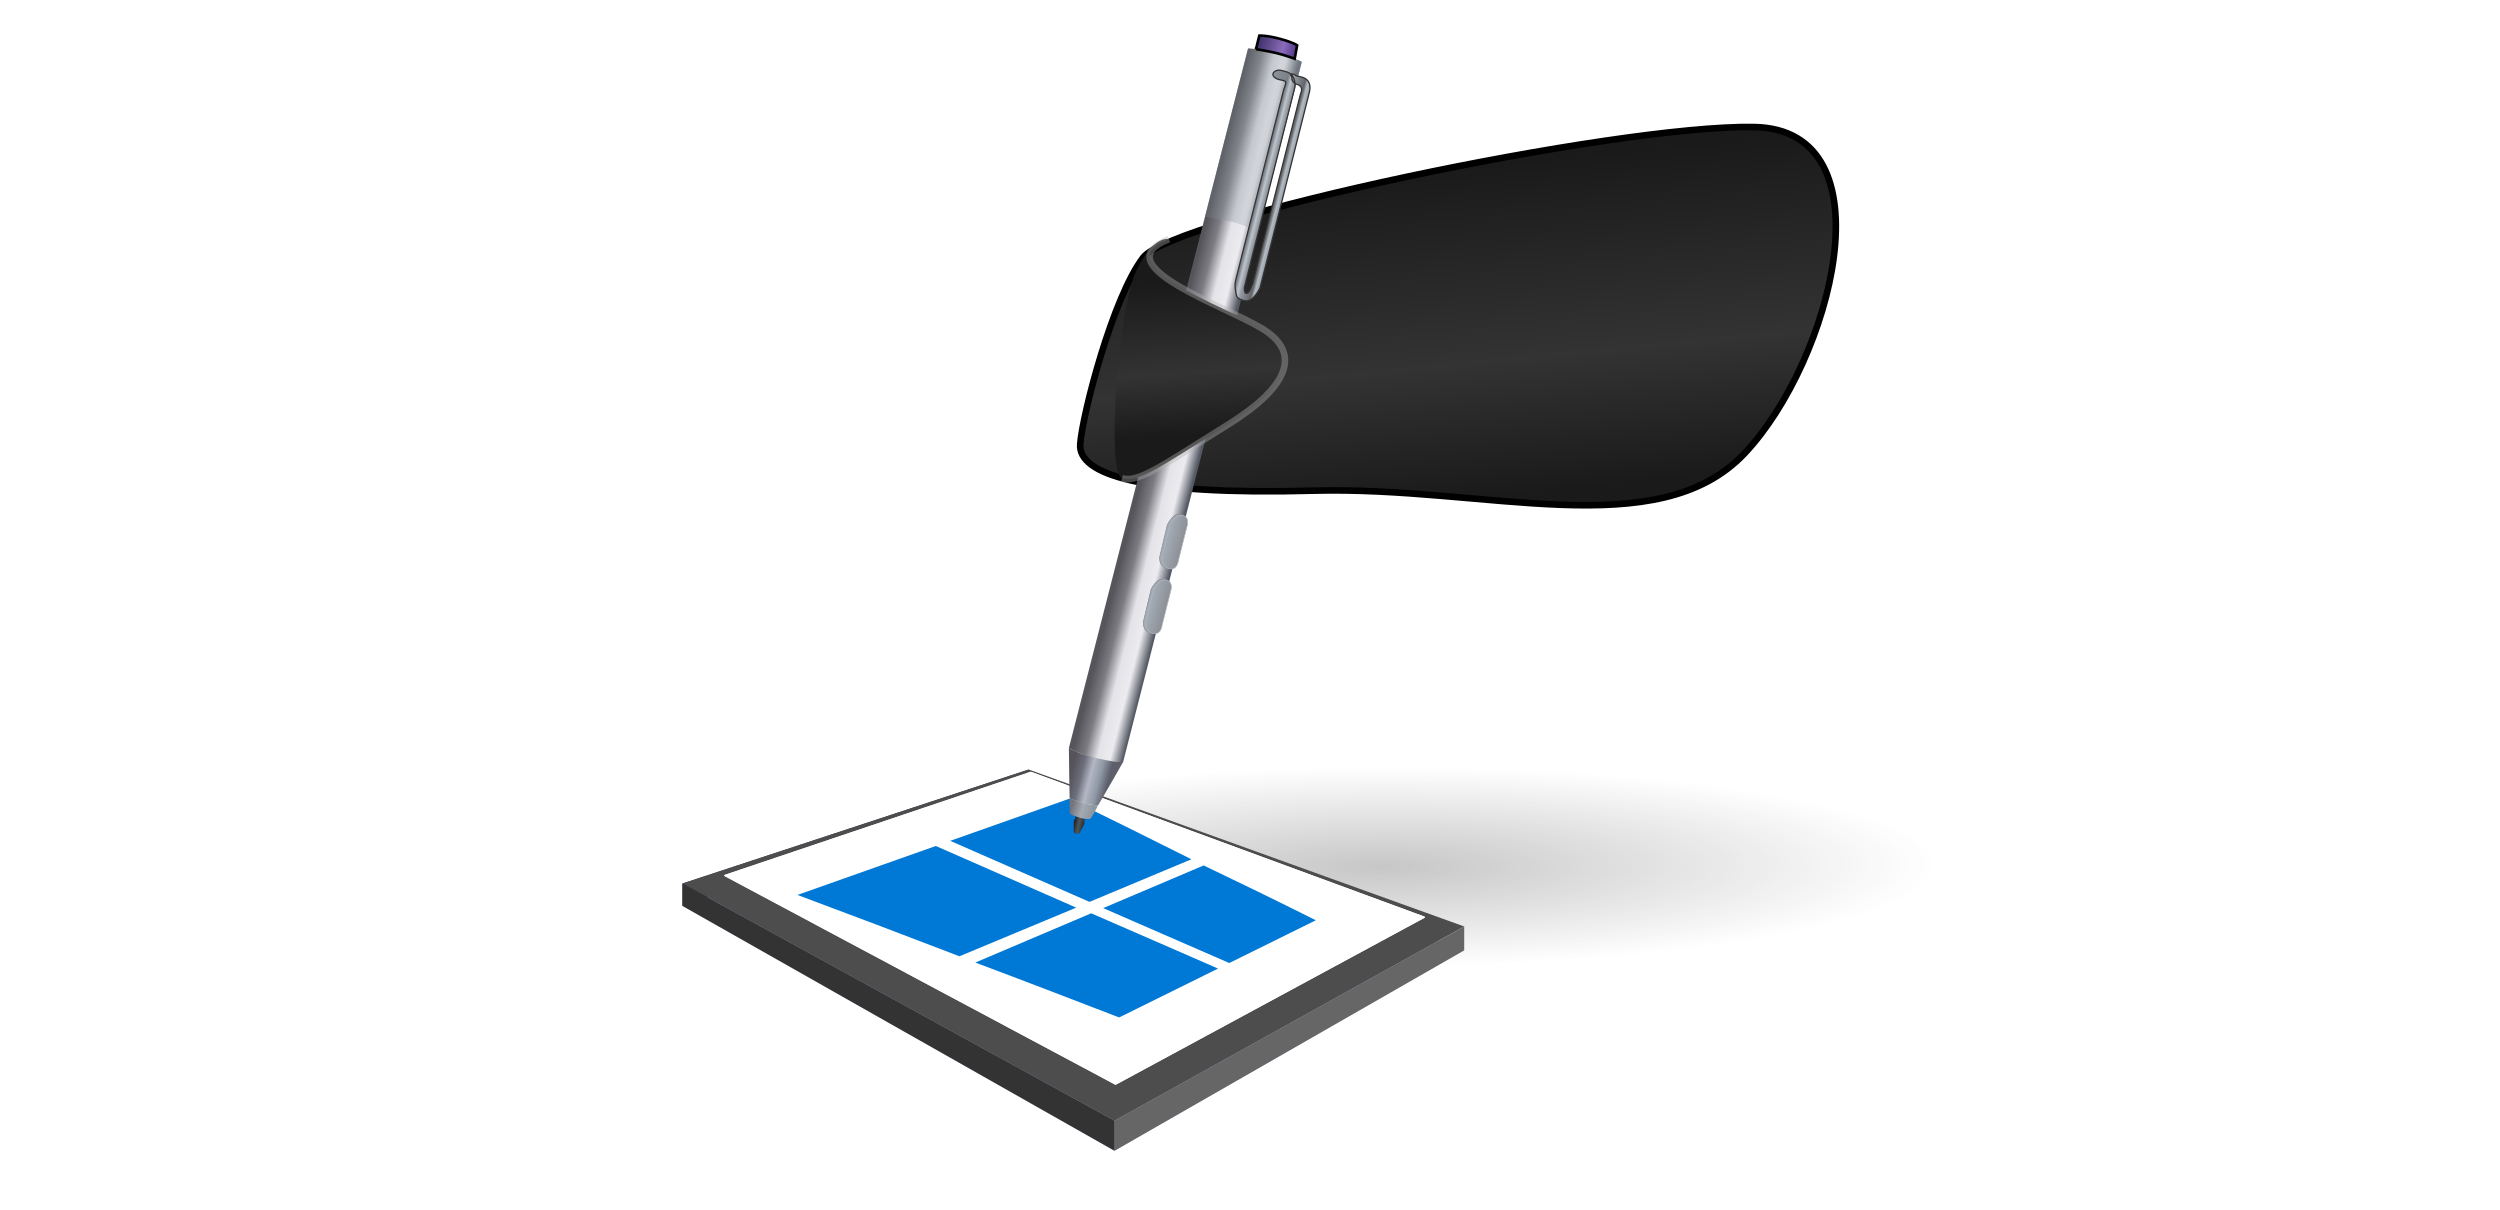 <?xml version="1.0" encoding="UTF-8" standalone="no"?>
<!-- Created with Inkscape (http://www.inkscape.org/) -->

<svg
   xmlns:dc="http://purl.org/dc/elements/1.1/"
   xmlns:cc="http://creativecommons.org/ns#"
   xmlns:rdf="http://www.w3.org/1999/02/22-rdf-syntax-ns#"
   xmlns:svg="http://www.w3.org/2000/svg"
   xmlns="http://www.w3.org/2000/svg"
   xmlns:xlink="http://www.w3.org/1999/xlink"
   xmlns:sodipodi="http://sodipodi.sourceforge.net/DTD/sodipodi-0.dtd"
   xmlns:inkscape="http://www.inkscape.org/namespaces/inkscape"
   width="529"
   height="256"
   viewBox="0 0 529 256"
   id="svg2"
   version="1.1"
   inkscape:version="0.91 r13725"
   sodipodi:docname="logoWide.svg"
   inkscape:export-filename="/home/jarrad/src/WinNetSty/WinNetSty/Assets/StoreLogo.scale-100.png"
   inkscape:export-xdpi="17.58"
   inkscape:export-ydpi="17.58">
  <sodipodi:namedview
     id="base"
     pagecolor="#ffffff"
     bordercolor="#666666"
     borderopacity="1.0"
     inkscape:pageopacity="0.0"
     inkscape:pageshadow="2"
     inkscape:zoom="1.28"
     inkscape:cx="227.87818"
     inkscape:cy="143.82366"
     inkscape:document-units="px"
     inkscape:current-layer="layer1"
     showgrid="false"
     units="px"
     showguides="false"
     inkscape:guide-bbox="true"
     inkscape:window-width="1920"
     inkscape:window-height="1175"
     inkscape:window-x="0"
     inkscape:window-y="25"
     inkscape:window-maximized="1"
     inkscape:object-paths="true"
     inkscape:object-nodes="true"
     inkscape:snap-nodes="false"
     fit-margin-top="0"
     fit-margin-left="0"
     fit-margin-right="0"
     fit-margin-bottom="0">
    <sodipodi:guide
       id="guide4476"
       orientation="0,1"
       position="26.253,124.239" />
    <sodipodi:guide
       id="guide4478"
       orientation="1,0"
       position="96.711,124.239" />
  </sodipodi:namedview>
  <defs
     id="defs4">
    <linearGradient
       inkscape:collect="always"
       id="linearGradient5519">
      <stop
         style="stop-color:#333333;stop-opacity:1;"
         offset="0"
         id="stop5521" />
      <stop
         style="stop-color:#333333;stop-opacity:0;"
         offset="1"
         id="stop5523" />
    </linearGradient>
    <linearGradient
       inkscape:collect="always"
       id="linearGradient5287">
      <stop
         style="stop-color:#1a1a1a;stop-opacity:1"
         offset="0"
         id="stop5289" />
      <stop
         id="stop5295"
         offset="0.596"
         style="stop-color:#333333;stop-opacity:1" />
      <stop
         style="stop-color:#1a1a1a;stop-opacity:1"
         offset="1"
         id="stop5291" />
    </linearGradient>
    <linearGradient
       inkscape:collect="always"
       id="linearGradient5258">
      <stop
         style="stop-color:#292226;stop-opacity:1"
         offset="0"
         id="stop5260" />
      <stop
         id="stop5266"
         offset="0.5"
         style="stop-color:#4d585c;stop-opacity:1" />
      <stop
         style="stop-color:#2f2f32;stop-opacity:1"
         offset="1"
         id="stop5262" />
    </linearGradient>
    <linearGradient
       id="linearGradient5242"
       inkscape:collect="always">
      <stop
         id="stop5244"
         offset="0"
         style="stop-color:#8e959b;stop-opacity:1" />
      <stop
         style="stop-color:#7b7f87;stop-opacity:1"
         offset="0.408"
         id="stop5256" />
      <stop
         style="stop-color:#bdc4cb;stop-opacity:1"
         offset="0.493"
         id="stop5246" />
      <stop
         id="stop5254"
         offset="0.588"
         style="stop-color:#9296a0;stop-opacity:1" />
      <stop
         id="stop5250"
         offset="0.839"
         style="stop-color:#626469;stop-opacity:1" />
      <stop
         style="stop-color:#b4bcc3;stop-opacity:1"
         offset="0.91"
         id="stop5252" />
      <stop
         id="stop5248"
         offset="1"
         style="stop-color:#99a0a7;stop-opacity:1" />
    </linearGradient>
    <linearGradient
       inkscape:collect="always"
       id="linearGradient5212">
      <stop
         style="stop-color:#a3abb4;stop-opacity:1"
         offset="0"
         id="stop5214" />
      <stop
         style="stop-color:#8d9197;stop-opacity:1"
         offset="1"
         id="stop5216" />
    </linearGradient>
    <linearGradient
       inkscape:collect="always"
       id="linearGradient5202">
      <stop
         style="stop-color:#6c7378;stop-opacity:1"
         offset="0"
         id="stop5204" />
      <stop
         id="stop5210"
         offset="0.641"
         style="stop-color:#b7bdc4;stop-opacity:1" />
      <stop
         style="stop-color:#8d949b;stop-opacity:1"
         offset="1"
         id="stop5206" />
    </linearGradient>
    <linearGradient
       inkscape:collect="always"
       id="linearGradient5192">
      <stop
         style="stop-color:#41326c;stop-opacity:1"
         offset="0"
         id="stop5194" />
      <stop
         id="stop5200"
         offset="0.641"
         style="stop-color:#8a6cb9;stop-opacity:1" />
      <stop
         style="stop-color:#503789;stop-opacity:1"
         offset="1"
         id="stop5196" />
    </linearGradient>
    <linearGradient
       inkscape:collect="always"
       id="linearGradient5178">
      <stop
         style="stop-color:#55555b;stop-opacity:1"
         offset="0"
         id="stop5180" />
      <stop
         id="stop5190"
         offset="0.25"
         style="stop-color:#7c7c82;stop-opacity:1" />
      <stop
         id="stop5186"
         offset="0.5"
         style="stop-color:#e3e3e8;stop-opacity:1" />
      <stop
         style="stop-color:#ecebf0;stop-opacity:1"
         offset="0.75"
         id="stop5188" />
      <stop
         style="stop-color:#545963;stop-opacity:1"
         offset="1"
         id="stop5182" />
    </linearGradient>
    <linearGradient
       id="linearGradient5136-9"
       inkscape:collect="always">
      <stop
         id="stop5158"
         offset="0"
         style="stop-color:#57535b;stop-opacity:1" />
      <stop
         style="stop-color:#6c6f7c;stop-opacity:1"
         offset="0.26"
         id="stop5166" />
      <stop
         style="stop-color:#b4b6c3;stop-opacity:1"
         offset="0.5"
         id="stop5160" />
      <stop
         id="stop5164"
         offset="0.75"
         style="stop-color:#9099a6;stop-opacity:1" />
      <stop
         id="stop5162"
         offset="1"
         style="stop-color:#5d5f6b;stop-opacity:1" />
    </linearGradient>
    <linearGradient
       inkscape:collect="always"
       id="linearGradient5136">
      <stop
         style="stop-color:#74747d;stop-opacity:1"
         offset="0"
         id="stop5138" />
      <stop
         id="stop5144"
         offset="0.5"
         style="stop-color:#a3aab2;stop-opacity:1" />
      <stop
         style="stop-color:#8e97a0;stop-opacity:1"
         offset="1"
         id="stop5140" />
    </linearGradient>
    <inkscape:perspective
       id="perspective4136"
       inkscape:persp3d-origin="233.83418 : 99.313284 : 1"
       inkscape:vp_z="591.01094 : 218.37222 : 1"
       inkscape:vp_y="0 : 1395.2216 : 0"
       inkscape:vp_x="-123.34257 : 218.37222 : 1"
       sodipodi:type="inkscape:persp3d" />
    <inkscape:perspective
       id="perspective4136-5"
       inkscape:persp3d-origin="233.83418 : 99.313284 : 1"
       inkscape:vp_z="591.01094 : 218.37222 : 1"
       inkscape:vp_y="0 : 1395.2216 : 0"
       inkscape:vp_x="-123.34257 : 218.37222 : 1"
       sodipodi:type="inkscape:persp3d" />
    <inkscape:perspective
       id="perspective4136-5-4"
       inkscape:persp3d-origin="270.89975 : 87.076537 : 1"
       inkscape:vp_z="526.89975 : 172.40988 : 1"
       inkscape:vp_y="0 : 1000 : 0"
       inkscape:vp_x="14.899741 : 172.40988 : 1"
       sodipodi:type="inkscape:persp3d" />
    <linearGradient
       inkscape:collect="always"
       xlink:href="#linearGradient5136"
       id="linearGradient5142"
       x1="307.515"
       y1="413.767"
       x2="307.423"
       y2="416.993"
       gradientUnits="userSpaceOnUse"
       gradientTransform="translate(-2.9513261e-7,540.362)" />
    <linearGradient
       inkscape:collect="always"
       xlink:href="#linearGradient5136-9"
       id="linearGradient5154"
       x1="311.33"
       y1="412.464"
       x2="311.325"
       y2="418.188"
       gradientUnits="userSpaceOnUse"
       spreadMethod="pad"
       gradientTransform="translate(-1.7173661e-8,540.362)" />
    <linearGradient
       inkscape:collect="always"
       xlink:href="#linearGradient5178"
       id="linearGradient5184"
       x1="357.531"
       y1="952.218"
       x2="357.531"
       y2="959.908"
       gradientUnits="userSpaceOnUse" />
    <linearGradient
       inkscape:collect="always"
       xlink:href="#linearGradient5192"
       id="linearGradient5198"
       x1="427.269"
       y1="953.279"
       x2="427.092"
       y2="959.201"
       gradientUnits="userSpaceOnUse" />
    <linearGradient
       inkscape:collect="always"
       xlink:href="#linearGradient5202"
       id="linearGradient5208"
       x1="411.625"
       y1="952.237"
       x2="411.625"
       y2="960.237"
       gradientUnits="userSpaceOnUse" />
    <linearGradient
       inkscape:collect="always"
       xlink:href="#linearGradient5212"
       id="linearGradient5218"
       x1="340.062"
       y1="958.175"
       x2="340.062"
       y2="960.612"
       gradientUnits="userSpaceOnUse" />
    <linearGradient
       inkscape:collect="always"
       xlink:href="#linearGradient5212"
       id="linearGradient5224"
       gradientUnits="userSpaceOnUse"
       x1="340.062"
       y1="958.175"
       x2="340.062"
       y2="960.612" />
    <linearGradient
       inkscape:collect="always"
       xlink:href="#linearGradient5212"
       id="linearGradient5236"
       gradientUnits="userSpaceOnUse"
       x1="340.062"
       y1="958.175"
       x2="340.062"
       y2="960.612"
       gradientTransform="translate(-10.12,0)" />
    <linearGradient
       inkscape:collect="always"
       xlink:href="#linearGradient5212"
       id="linearGradient5238"
       gradientUnits="userSpaceOnUse"
       x1="340.062"
       y1="958.175"
       x2="340.062"
       y2="960.612"
       gradientTransform="translate(-10.12,0)" />
    <linearGradient
       inkscape:collect="always"
       xlink:href="#linearGradient5242"
       id="linearGradient5240"
       x1="407.205"
       y1="956.383"
       x2="407.205"
       y2="962.56"
       gradientUnits="userSpaceOnUse" />
    <linearGradient
       inkscape:collect="always"
       xlink:href="#linearGradient5258"
       id="linearGradient5264"
       x1="305.315"
       y1="955.091"
       x2="305.36"
       y2="956.527"
       gradientUnits="userSpaceOnUse" />
    <linearGradient
       inkscape:collect="always"
       xlink:href="#linearGradient5287"
       id="linearGradient5293"
       x1="254.219"
       y1="866.481"
       x2="259.034"
       y2="916.384"
       gradientUnits="userSpaceOnUse"
       gradientTransform="matrix(1.395,0,0,1.395,77.904,-409.533)" />
    <linearGradient
       inkscape:collect="always"
       xlink:href="#linearGradient5287"
       id="linearGradient5299"
       x1="213.673"
       y1="883.759"
       x2="215.137"
       y2="906.963"
       gradientUnits="userSpaceOnUse"
       gradientTransform="matrix(1.395,0,0,1.395,77.904,-409.533)" />
    <filter
       style="color-interpolation-filters:sRGB"
       inkscape:label="Drop Shadow"
       id="filter5505">
      <feFlood
         flood-opacity="0.275"
         flood-color="rgb(0,0,0)"
         result="flood"
         id="feFlood5507" />
      <feComposite
         in="flood"
         in2="SourceGraphic"
         operator="in"
         result="composite1"
         id="feComposite5509" />
      <feGaussianBlur
         in="composite1"
         stdDeviation="1"
         result="blur"
         id="feGaussianBlur5511" />
      <feOffset
         dx="0"
         dy="1.8"
         result="offset"
         id="feOffset5513" />
      <feComposite
         in="SourceGraphic"
         in2="offset"
         operator="over"
         result="composite2"
         id="feComposite5515" />
    </filter>
    <radialGradient
       inkscape:collect="always"
       xlink:href="#linearGradient5519"
       id="radialGradient5525"
       cx="244.262"
       cy="964.122"
       fx="244.262"
       fy="964.122"
       r="49.616"
       gradientTransform="matrix(-0.003,-0.426,2.366,-0.009,-1860.534,1059.659)"
       gradientUnits="userSpaceOnUse" />
  </defs>
  <g
     transform="translate(-127.543,-763.523)"
     id="layer1"
     inkscape:groupmode="layer"
     inkscape:label="Layer 1">
    <ellipse
       style="color:#000000;display:inline;overflow:visible;visibility:visible;opacity:0.277;fill:url(#radialGradient5525);fill-opacity:1;fill-rule:nonzero;stroke:#b2b2b2;stroke-width:0.437;stroke-linecap:butt;stroke-linejoin:round;stroke-miterlimit:4;stroke-dasharray:none;stroke-dashoffset:0;stroke-opacity:0;marker:none;enable-background:accumulate"
       id="path5517"
       cx="424.469"
       cy="947.318"
       rx="121.931"
       ry="21.862" />
    <g
       inkscape:corner7="-0.0056809159 : -0.059747353 : 0.26178161 : 1"
       inkscape:corner0="0.33382672 : -0.055211364 : 0 : 1"
       inkscape:perspectiveID="#perspective4136"
       style="color:#000000;display:inline;overflow:visible;visibility:visible;opacity:1;fill:#803300;fill-opacity:1;fill-rule:nonzero;stroke:#a05a2c;stroke-width:17.717;stroke-linecap:butt;stroke-linejoin:round;stroke-miterlimit:4;stroke-dasharray:none;stroke-dashoffset:0;stroke-opacity:1;marker:none;filter:url(#filter5505);enable-background:accumulate"
       id="g4278"
       sodipodi:type="inkscape:box3d"
       transform="matrix(1.395,0,0,1.395,44.815,-352.476)">
      <path
         points="228.353,972.751 281.401,942.342 215.331,917.766 162.819,935.612 "
         d="m 162.819,935.612 65.534,37.139 53.048,-30.409 -66.069,-24.576 z"
         inkscape:box3dsidetype="13"
         style="fill:#afafde;fill-rule:evenodd;stroke:none;stroke-width:1px;stroke-linecap:butt;stroke-linejoin:round;stroke-opacity:1"
         id="path4288"
         sodipodi:type="inkscape:box3dside" />
      <path
         points="162.819,935.612 215.331,917.766 215.331,914.924 162.819,932.211 "
         d="m 162.819,932.211 0,3.401 52.512,-17.845 0,-2.843 z"
         inkscape:box3dsidetype="6"
         style="fill:#353564;fill-rule:evenodd;stroke:none;stroke-width:1px;stroke-linecap:butt;stroke-linejoin:round;stroke-opacity:1"
         id="path4280"
         sodipodi:type="inkscape:box3dside" />
      <path
         points="281.401,938.731 281.401,942.342 215.331,917.766 215.331,914.924 "
         d="m 215.331,914.924 66.069,23.807 0,3.611 -66.069,-24.576 z"
         inkscape:box3dsidetype="11"
         style="fill:#e9e9ff;fill-rule:evenodd;stroke:none;stroke-width:1px;stroke-linecap:butt;stroke-linejoin:round;stroke-opacity:1"
         id="path4290"
         sodipodi:type="inkscape:box3dside" />
      <path
         points="228.353,968.189 281.401,938.731 215.331,914.924 162.819,932.211 "
         d="m 162.819,932.211 65.534,35.978 53.048,-29.458 -66.069,-23.807 z"
         inkscape:box3dsidetype="5"
         style="fill:#4d4d4d;fill-rule:evenodd;stroke:none;stroke-width:1px;stroke-linecap:butt;stroke-linejoin:round;stroke-opacity:1"
         id="path4282"
         sodipodi:type="inkscape:box3dside" />
      <path
         points="228.353,972.751 281.401,942.342 281.401,938.731 228.353,968.189 "
         d="m 228.353,968.189 0,4.562 53.048,-30.409 0,-3.611 z"
         inkscape:box3dsidetype="14"
         style="fill:#666666;fill-rule:evenodd;stroke:none;stroke-width:1px;stroke-linecap:butt;stroke-linejoin:round;stroke-opacity:1"
         id="path4286"
         sodipodi:type="inkscape:box3dside" />
      <path
         points="228.353,968.189 228.353,972.751 162.819,935.612 162.819,932.211 "
         d="m 162.819,932.211 65.534,35.978 0,4.562 -65.534,-37.139 z"
         inkscape:box3dsidetype="3"
         style="fill:#333333;fill-rule:evenodd;stroke:none;stroke-width:1px;stroke-linecap:butt;stroke-linejoin:round;stroke-opacity:1"
         id="path4284"
         sodipodi:type="inkscape:box3dside" />
    </g>
    <g
       inkscape:corner7="-0.006168329 : -0.051376066 : 0.22464926 : 1"
       inkscape:corner0="0.29134816 : -0.051213703 : 0 : 1"
       inkscape:perspectiveID="#perspective4136-5"
       style="color:#000000;display:inline;overflow:visible;visibility:visible;opacity:1;fill:#ffffff;fill-opacity:1;fill-rule:evenodd;stroke:none;stroke-width:1px;stroke-linecap:butt;stroke-linejoin:round;stroke-miterlimit:4;stroke-dasharray:none;stroke-dashoffset:0;stroke-opacity:1;marker:none;enable-background:accumulate"
       id="g4418"
       sodipodi:type="inkscape:box3d">
      <path
         points="363.594,993.074 429.037,957.69 345.663,926.969 280.792,948.857 "
         d="m 280.792,948.857 82.801,44.218 65.443,-35.385 -83.375,-30.721 z"
         inkscape:box3dsidetype="13"
         style="fill:#ffffff;fill-rule:evenodd;stroke:none;stroke-width:1px;stroke-linecap:butt;stroke-linejoin:round;stroke-opacity:1"
         id="path4428"
         sodipodi:type="inkscape:box3dside" />
      <path
         points="280.792,948.857 345.663,926.969 345.663,926.819 280.792,948.681 "
         d="m 280.792,948.681 0,0.175 64.87,-21.888 0,-0.149 z"
         inkscape:box3dsidetype="6"
         style="fill:#ffffff;fill-rule:evenodd;stroke:none;stroke-width:1px;stroke-linecap:butt;stroke-linejoin:round;stroke-opacity:1"
         id="path4420"
         sodipodi:type="inkscape:box3dside" />
      <path
         points="429.037,957.504 429.037,957.69 345.663,926.969 345.663,926.819 "
         d="m 345.663,926.819 83.375,30.685 0,0.186 -83.375,-30.721 z"
         inkscape:box3dsidetype="11"
         style="fill:#ffffff;fill-rule:evenodd;stroke:none;stroke-width:1px;stroke-linecap:butt;stroke-linejoin:round;stroke-opacity:1"
         id="path4430"
         sodipodi:type="inkscape:box3dside" />
      <path
         points="363.594,992.846 429.037,957.504 345.663,926.819 280.792,948.681 "
         d="m 280.792,948.681 82.801,44.165 65.443,-35.343 -83.375,-30.685 z"
         inkscape:box3dsidetype="5"
         style="fill:#ffffff;fill-rule:evenodd;stroke:none;stroke-width:1px;stroke-linecap:butt;stroke-linejoin:round;stroke-opacity:1"
         id="path4422"
         sodipodi:type="inkscape:box3dside" />
      <path
         points="363.594,993.074 429.037,957.69 429.037,957.504 363.594,992.846 "
         d="m 363.594,992.846 0,0.228 65.443,-35.385 0,-0.186 z"
         inkscape:box3dsidetype="14"
         style="fill:#ffffff;fill-rule:evenodd;stroke:none;stroke-width:1px;stroke-linecap:butt;stroke-linejoin:round;stroke-opacity:1"
         id="path4426"
         sodipodi:type="inkscape:box3dside" />
      <path
         points="363.594,992.846 363.594,993.074 280.792,948.857 280.792,948.681 "
         d="m 280.792,948.681 82.801,44.165 0,0.228 -82.801,-44.218 z"
         inkscape:box3dsidetype="3"
         style="fill:#ffffff;fill-rule:evenodd;stroke:none;stroke-width:1px;stroke-linecap:butt;stroke-linejoin:round;stroke-opacity:1"
         id="path4424"
         sodipodi:type="inkscape:box3dside" />
    </g>
    <path
       inkscape:connector-curvature="0"
       id="path5"
       d="m 353.792,932.538 c 8.149,3.987 16.768,8.244 25.851,12.806 -6.888,2.886 -14.067,5.889 -21.561,9.017 -10.463,-4.548 -20.187,-8.876 -29.473,-12.915 8.775,-3.101 17.15,-6.07 25.184,-8.909 0,0 -1.4e-4,-6e-5 -1.4e-4,-6e-5 m 28.437,14.115 c 7.605,3.637 15.551,7.487 23.737,11.6 0,0 -18.309,9.046 -18.309,9.046 -9.383,-4.041 -18.178,-7.95 -26.681,-11.62 7.378,-3.132 14.448,-6.138 21.252,-9.026 0,0 3e-5,1e-5 3e-5,1e-5 m 3.053,21.82 c 0,0 -20.93,10.342 -20.93,10.342 -10.596,-4.062 -20.662,-7.964 -30.435,-11.616 8.516,-3.634 16.699,-7.096 24.517,-10.42 8.477,3.729 17.513,7.578 26.849,11.694 0,0 -2e-4,-9e-5 -2e-4,-9e-5 m -30.013,-12.894 c -7.886,3.287 -16.117,6.711 -24.71,10.293 -12.003,-4.599 -23.387,-8.931 -34.279,-12.979 10.234,-3.622 19.967,-7.076 29.276,-10.361 0,0 29.713,13.048 29.713,13.048 0,0 -10e-6,0 -10e-6,0"
       style="fill:#0078d6" />
    <path
       style="fill:url(#linearGradient5293);fill-opacity:1;fill-rule:evenodd;stroke:#000000;stroke-width:1.395px;stroke-linecap:butt;stroke-linejoin:miter;stroke-opacity:1"
       d="m 498.676,790.398 c -29.35,-0.493 -122.828,19.238 -129.241,27.624 -6.413,8.386 -12.825,33.05 -13.319,39.463 -0.493,6.413 12.825,10.852 49.329,9.866 36.503,-0.987 72.875,11.583 91.258,-7.893 18.383,-19.476 31.324,-68.567 1.973,-69.06 z"
       id="path5283"
       inkscape:connector-curvature="0"
       sodipodi:nodetypes="zssszz" />
    <g
       id="g5268"
       transform="matrix(0.341,-1.353,1.353,0.341,-1041.534,1025.212)">
      <path
         inkscape:connector-curvature="0"
         id="path5069"
         d="m 306.498,954.908 c 0,0 -0.115,0.179 -0.316,0.179 -0.201,0 -0.213,-0.126 -0.426,-0.13 -0.213,-0.004 -1.622,0.379 -1.622,0.379 0,0 -0.225,0.114 -0.229,0.387 -0.004,0.272 0.253,0.509 0.253,0.509 0,0 1.18,0.375 1.539,0.379 0.359,0.004 0.324,-0.142 0.438,-0.146 0.114,-0.004 0.347,0.136 0.347,0.136 0,0 -0.068,-0.275 -0.049,-0.775 0.019,-0.5 0.066,-0.917 0.066,-0.917 z"
         style="fill:url(#linearGradient5264);fill-opacity:1;fill-rule:evenodd;stroke:none;stroke-width:0.4;stroke-linecap:butt;stroke-linejoin:miter;stroke-miterlimit:4;stroke-dasharray:none;stroke-opacity:1" />
      <path
         inkscape:connector-curvature="0"
         id="path5071"
         d="m 316.25,951.525 109.498,0.422 c 0,0 0.379,1.578 0.379,4.356 0,2.778 -0.347,4.041 -0.347,4.041 l -109.585,-0.325 c 0,0 -0.475,-1.633 -0.475,-4.194 0,-2.561 0.531,-4.3 0.531,-4.3 z"
         style="opacity:1;fill:url(#linearGradient5184);fill-opacity:1;fill-rule:evenodd;stroke:none;stroke-width:0.4;stroke-linecap:butt;stroke-linejoin:miter;stroke-miterlimit:4;stroke-dasharray:none;stroke-opacity:1" />
      <path
         inkscape:connector-curvature="0"
         id="path5073"
         d="m 399.406,951.845 c 0,0 0.313,3.173 0.25,4.798 -0.062,1.625 -0.468,3.621 -0.468,3.621 l 26.591,0.079 c 0,0 0.347,-1.584 0.347,-4.232 0,-2.648 -0.378,-4.165 -0.378,-4.165 z"
         style="opacity:0.48;fill:url(#linearGradient5208);fill-opacity:1;fill-rule:evenodd;stroke:none;stroke-width:0.4;stroke-linecap:butt;stroke-linejoin:miter;stroke-miterlimit:4;stroke-dasharray:none;stroke-opacity:1" />
      <path
         inkscape:connector-curvature="0"
         id="path5079"
         d="m 423.756,958.295 c 0,1.9 -2.055,1.967 -2.055,1.967 l -31.267,0 c 0,0 -0.729,0.133 -0.751,0.42 -0.022,0.287 0.309,0.464 0.707,0.53 0.398,0.066 0.95,0.133 0.95,0.133 l 29.654,0 c 0,0 1.215,0.287 1.282,-0.751 0.066,-1.039 0.729,-1.127 0.818,-1.105 0.088,0.022 0.53,-0.707 0.552,-0.066 0.022,0.641 -0.155,0.331 -0.133,0.773 0.022,0.442 0.022,-1.039 0.022,0.707 0,1.746 -1.878,1.679 -1.878,1.679 l -30.649,0 c 0,0 -2.475,-0.464 -2.475,-1.768 0,-1.304 0.303,-1.358 0.947,-1.64 0.644,-0.282 1.086,-0.459 1.749,-0.459 0.663,0 29.853,0 29.853,0 0,0 0.994,0.155 1.171,-0.022 0.177,-0.177 0.044,-0.972 0.088,-1.282 0.044,-0.309 0.199,-0.862 0.619,-0.862 0.42,0 0.685,0.508 0.751,0.707 0.066,0.199 0.044,1.039 0.044,1.039 z"
         style="fill:url(#linearGradient5240);fill-opacity:1;fill-rule:evenodd;stroke:#333333;stroke-width:0.2;stroke-linecap:butt;stroke-linejoin:miter;stroke-miterlimit:4;stroke-dasharray:none;stroke-opacity:1" />
      <path
         inkscape:connector-curvature="0"
         id="path5081"
         d="m 425.95,953.135 2.115,-0.011 c 0,0 0.331,1.061 0.287,3.204 -0.044,2.143 -0.309,2.718 -0.309,2.718 l -2.067,0.14 c 0,0 0.175,-1.732 0.151,-2.968 -0.024,-1.236 -0.177,-3.083 -0.177,-3.083 z"
         style="fill:url(#linearGradient5198);fill-opacity:1;fill-rule:evenodd;stroke:#000000;stroke-width:0.4;stroke-linecap:butt;stroke-linejoin:miter;stroke-miterlimit:4;stroke-dasharray:none;stroke-opacity:1" />
      <g
         id="g5226">
        <path
           inkscape:connector-curvature="0"
           id="path5220"
           d="m 337.666,957.794 4.906,-0.066 c 0,0 1.989,0.376 1.989,1.503 0,1.127 -1.304,1.061 -1.304,1.061 l -5.48,0 c 0,0 -1.569,0.243 -1.569,-1.083 0,-1.326 1.458,-1.414 1.458,-1.414 z"
           style="fill:url(#linearGradient5224);fill-opacity:1;fill-rule:evenodd;stroke:#878791;stroke-width:0.1;stroke-linecap:butt;stroke-linejoin:miter;stroke-miterlimit:4;stroke-dasharray:none;stroke-opacity:1" />
        <path
           style="fill:url(#linearGradient5218);fill-opacity:1;fill-rule:evenodd;stroke:#afb8c1;stroke-width:0.1;stroke-linecap:butt;stroke-linejoin:miter;stroke-miterlimit:4;stroke-dasharray:none;stroke-opacity:1"
           d="m 337.666,958.184 4.906,-0.066 c 0,0 1.989,0.376 1.989,1.503 0,1.127 -1.304,1.061 -1.304,1.061 l -5.48,0 c 0,0 -1.569,0.243 -1.569,-1.083 0,-1.326 1.458,-1.414 1.458,-1.414 z"
           id="path5083"
           inkscape:connector-curvature="0" />
      </g>
      <path
         sodipodi:nodetypes="cccccccccc"
         inkscape:connector-curvature="0"
         id="path5110"
         d="m 307.711,957.659 c -1.213,-0.347 -1.093,-0.276 -1.206,-0.72 -0.104,-0.41 -0.131,-0.828 -0.093,-1.444 0.017,-0.284 0.044,-0.602 0.058,-0.708 0.035,-0.249 0.145,-0.673 0.184,-0.71 0.027,-0.025 2.231,-0.584 2.231,-0.584 -0.135,1.052 -0.198,2.154 -0.172,3.128 0.042,0.409 0.156,1.311 0.156,1.311 0,0 -0.581,-0.109 -1.159,-0.274 z"
         style="color:#000000;display:inline;overflow:visible;visibility:visible;opacity:1;fill:url(#linearGradient5142);fill-opacity:1;fill-rule:nonzero;stroke:none;stroke-width:0.4;stroke-linecap:butt;stroke-linejoin:round;stroke-miterlimit:4;stroke-dasharray:none;stroke-dashoffset:0;stroke-opacity:0.455;marker:none;enable-background:accumulate" />
      <path
         sodipodi:nodetypes="csczccccccc"
         inkscape:connector-curvature="0"
         id="path5146"
         d="m 312.473,958.976 c -1.971,-0.561 -3.59,-1.027 -3.599,-1.036 -0.033,-0.033 -0.151,-1.088 -0.185,-1.661 -0.041,-0.689 0.056,-1.699 0.104,-2.16 0.048,-0.461 0.094,-0.624 0.094,-0.624 2.446,-0.684 4.91,-1.313 7.364,-1.969 -0.156,0.54 -0.212,1.086 -0.336,1.626 -0.18,1.403 -0.192,4.031 0.043,5.655 0.054,0.372 0.237,1.213 0.237,1.213 0,0 -1.751,-0.482 -3.722,-1.043 z"
         style="color:#000000;display:inline;overflow:visible;visibility:visible;opacity:1;fill:url(#linearGradient5154);fill-opacity:1;fill-rule:nonzero;stroke:none;stroke-width:0.4;stroke-linecap:butt;stroke-linejoin:round;stroke-miterlimit:4;stroke-dasharray:none;stroke-dashoffset:0;stroke-opacity:0.455;marker:none;enable-background:accumulate" />
      <g
         transform="translate(10.12,0)"
         id="g5230">
        <path
           style="fill:url(#linearGradient5236);fill-opacity:1;fill-rule:evenodd;stroke:#878791;stroke-width:0.1;stroke-linecap:butt;stroke-linejoin:miter;stroke-miterlimit:4;stroke-dasharray:none;stroke-opacity:1"
           d="m 337.666,957.794 4.906,-0.066 c 0,0 1.989,0.376 1.989,1.503 0,1.127 -1.304,1.061 -1.304,1.061 l -5.48,0 c 0,0 -1.569,0.243 -1.569,-1.083 0,-1.326 1.458,-1.414 1.458,-1.414 z"
           id="path5232"
           inkscape:connector-curvature="0" />
        <path
           inkscape:connector-curvature="0"
           id="path5234"
           d="m 337.666,958.184 4.906,-0.066 c 0,0 1.989,0.376 1.989,1.503 0,1.127 -1.304,1.061 -1.304,1.061 l -5.48,0 c 0,0 -1.569,0.243 -1.569,-1.083 0,-1.326 1.458,-1.414 1.458,-1.414 z"
           style="fill:url(#linearGradient5238);fill-opacity:1;fill-rule:evenodd;stroke:#afb8c1;stroke-width:0.1;stroke-linecap:butt;stroke-linejoin:miter;stroke-miterlimit:4;stroke-dasharray:none;stroke-opacity:1" />
      </g>
    </g>
    <path
       sodipodi:nodetypes="cssscc"
       inkscape:connector-curvature="0"
       id="path5297"
       d="m 374.892,814.134 c -14.09,5.491 12.055,14.124 19.947,19.057 7.893,4.933 5.796,11.962 -7.523,20.225 -13.319,8.263 -18.925,12.449 -22.353,11.289 -3.427,-1.16 -0.708,-36.076 2.991,-43.846 3.7,-7.769 6.937,-6.724 6.937,-6.724 z"
       style="fill:url(#linearGradient5299);fill-opacity:1;fill-rule:evenodd;stroke:none;stroke-width:1px;stroke-linecap:butt;stroke-linejoin:miter;stroke-opacity:1" />
    <path
       style="fill:none;fill-rule:evenodd;stroke:#b2b2b2;stroke-width:1.395px;stroke-linecap:butt;stroke-linejoin:miter;stroke-opacity:0.395"
       d="m 374.892,814.134 c -14.09,5.491 12.055,14.124 19.947,19.057 7.893,4.933 5.796,11.962 -7.523,20.225 -13.319,8.263 -18.925,12.449 -22.353,11.289"
       id="path5285"
       inkscape:connector-curvature="0"
       sodipodi:nodetypes="cssc" />
  </g>
</svg>
